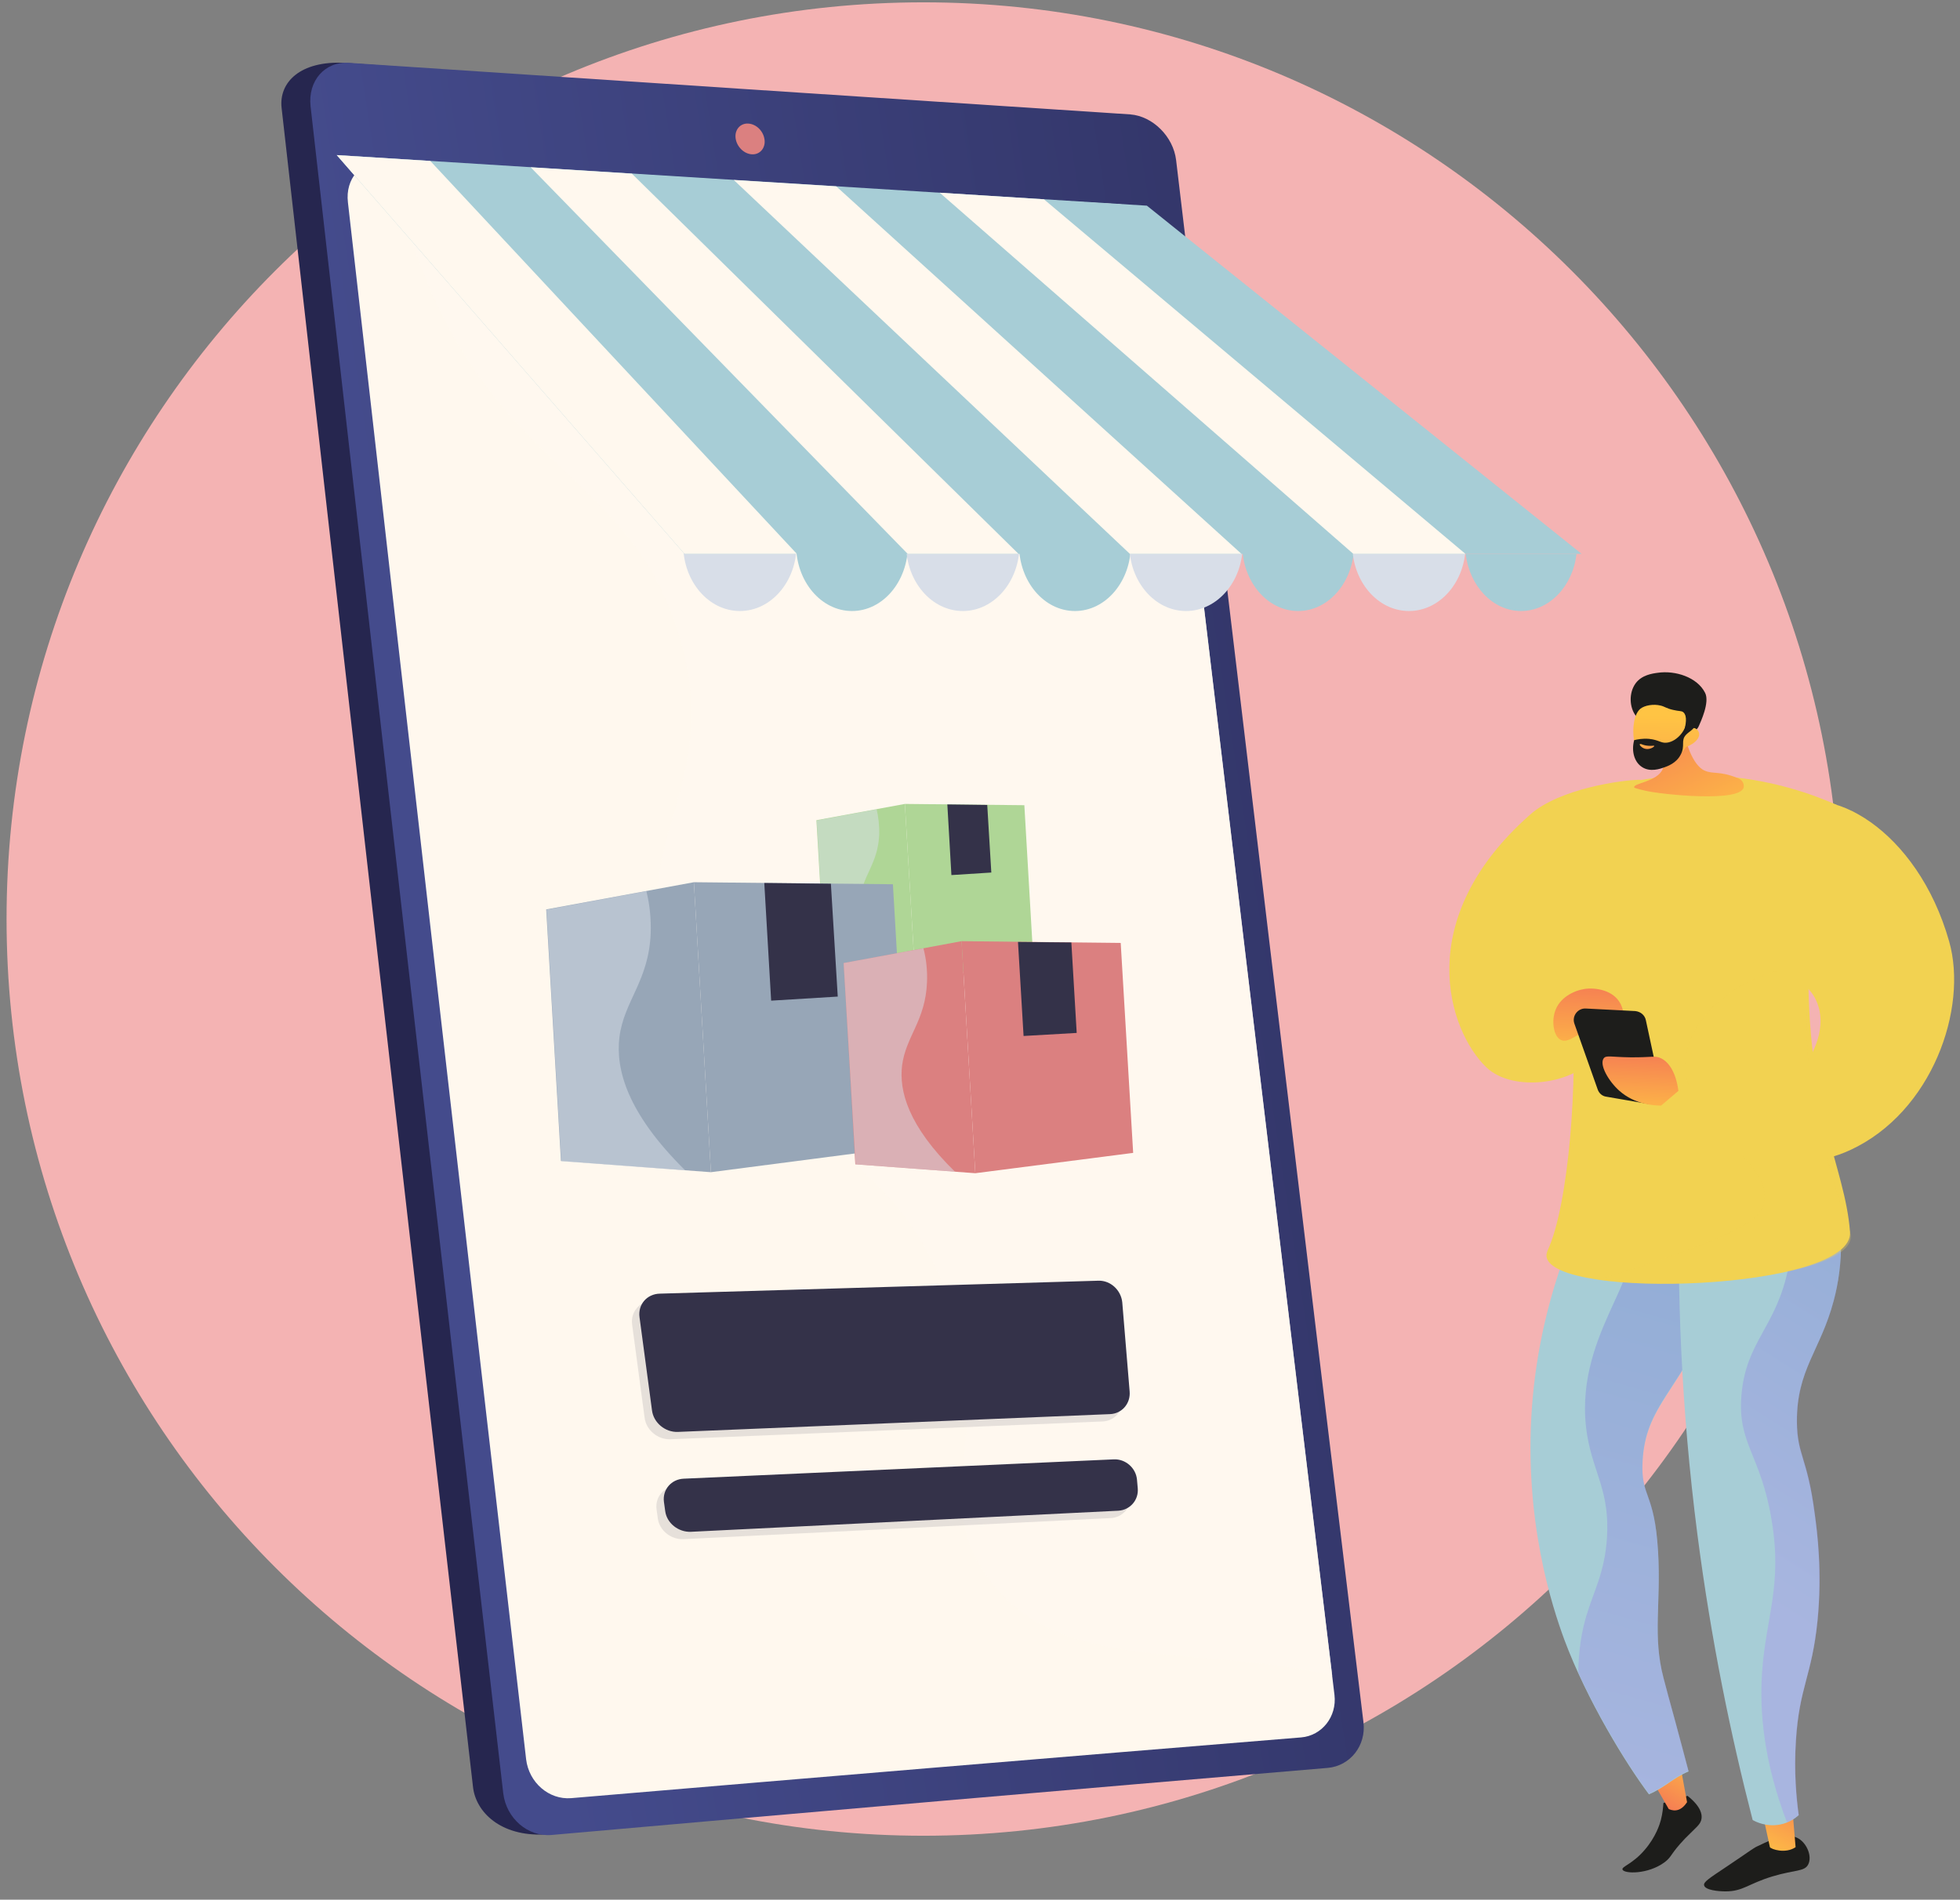 <svg width="229" height="222" viewBox="0 0 229 222" fill="none" xmlns="http://www.w3.org/2000/svg">
<rect x="0" y="0" width="229" height="222" fill="#808080" stroke="none"/>
<path d="M107.894 214.529C167.059 214.529 215.021 166.566 215.021 107.401C215.021 48.236 167.059 0.273 107.894 0.273C48.728 0.273 0.766 48.236 0.766 107.401C0.766 166.566 48.728 214.529 107.894 214.529Z" fill="#F4B3B3"/>
<path d="M197.169 209.867C198.773 211.144 198.862 212.065 198.803 212.51C198.714 213.223 198.179 213.52 196.872 214.857C195.12 216.698 195.387 216.936 194.496 217.619C192.536 219.074 189.744 218.985 189.566 218.48C189.447 218.124 190.725 217.856 192.15 216.193C193.487 214.649 193.932 213.134 194.051 212.689C194.259 211.887 194.318 211.174 194.348 210.699L197.169 209.867Z" fill="#1D1D1B"/>
<path d="M191.824 205.947L194.972 211.412C195.715 211.738 196.457 211.59 197.111 210.61L195.893 203.957L191.824 205.947Z" fill="url(#paint0_linear_3199_3959)"/>
<path d="M188.022 135.736C184.963 140.904 180.003 150.883 178.993 164.367C178.013 177.673 181.369 187.8 182.765 191.602C185.408 198.7 189.982 206.125 192.655 209.689C194.437 208.947 195.506 207.759 197.288 207.016C197.021 206.036 196.189 202.828 195.655 200.898C195.239 199.413 194.496 196.651 194.348 196.057C193.071 191.127 194.081 187.444 193.724 181.326C193.308 174.227 191.675 175.029 191.912 170.782C192.269 164.397 195.892 162.912 200.021 153.705C202.872 147.379 205.842 140.755 203.109 137.132C199.694 132.529 189.21 135.409 188.022 135.736Z" fill="#A7CDD6"/>
<path d="M210.18 214.884C211.13 215.478 211.724 216.934 211.279 217.854C210.863 218.745 209.764 218.478 207.091 219.28C204.24 220.141 203.675 221.032 201.596 221.032C200.765 221.032 199.22 220.884 199.102 220.32C199.013 219.934 199.666 219.518 201.804 218.092C204.863 216.043 204.804 215.983 205.487 215.686C207.21 214.855 208.903 214.083 210.18 214.884Z" fill="#1D1D1B"/>
<path d="M205.633 210.551L206.791 215.867C206.94 216.105 208.603 216.669 209.791 215.867L209.345 210.551H205.633Z" fill="url(#paint1_linear_3199_3959)"/>
<path opacity="0.3" d="M203.141 137.1C199.696 132.526 189.212 135.407 188.024 135.734C186.776 137.842 185.202 140.812 183.688 144.466C187.4 143.723 189.034 144.406 189.776 145.267C192.687 148.683 183.569 156.256 185.44 167.721C186.182 172.205 188.083 174.225 187.756 179.69C187.489 183.759 186.242 185.838 185.351 188.808C184.816 190.59 184.43 192.787 184.4 195.46C187.044 201.252 190.489 206.746 192.657 209.627C194.439 208.885 195.508 207.697 197.29 206.954C197.023 205.974 196.191 202.767 195.657 200.836C195.241 199.351 194.498 196.589 194.35 195.995C193.073 191.065 194.083 187.382 193.726 181.264C193.31 174.166 191.677 174.967 191.914 170.72C192.271 164.335 195.894 162.85 200.023 153.643C202.903 147.346 205.873 140.723 203.141 137.1Z" fill="url(#paint2_linear_3199_3959)"/>
<path d="M196.22 138.558C195.923 150.438 196.369 164.219 198.329 179.396C199.933 191.751 202.25 202.918 204.774 212.689C205.13 212.897 206.378 213.521 207.952 213.224C209.081 213.016 209.823 212.422 210.15 212.125C209.882 210.135 209.585 207.106 209.823 203.453C210.209 197.156 211.694 195.879 212.348 189.404C212.912 183.702 212.318 179.039 212.021 176.901C211.16 170.248 209.972 170.129 209.942 166.149C209.912 160.031 212.704 157.833 214.248 151.982C215.288 148.092 215.822 142.271 213.239 134.281C207.566 135.677 201.893 137.103 196.22 138.558Z" fill="#A7CDD6"/>
<path d="M191.674 91.125C189.625 91.125 182.259 92.135 178.814 95.164C164.884 107.43 169.191 120.439 173.676 124.745C176.735 127.656 183.952 126.795 186.447 123.32C188.288 120.766 186.952 117.617 186.328 113.162C185.645 108.381 188.258 100.183 191.674 91.125Z" fill="#F2D251"/>
<path opacity="0.3" d="M213.237 134.25C211.574 134.666 209.91 135.082 208.247 135.497C209.109 138.497 209.94 142.982 208.96 148.09C207.564 155.129 204 156.674 203.466 163.029C202.99 168.732 205.693 169.92 206.97 177.523C208.307 185.334 206.287 189.017 205.871 195.521C205.574 200.006 206.049 205.827 208.782 212.955C209.465 212.688 209.91 212.331 210.178 212.094C209.91 210.104 209.613 207.074 209.851 203.421C210.237 197.125 211.722 195.848 212.376 189.373C212.94 183.671 212.346 179.008 212.049 176.869C211.188 170.217 210 170.098 209.97 166.118C209.94 160 212.732 157.802 214.276 151.951C215.286 148.061 215.821 142.239 213.237 134.25Z" fill="url(#paint3_linear_3199_3959)"/>
<path d="M186.658 94.214C186.658 94.214 184.193 96.471 182.767 99.768C180.599 104.728 182.946 109.005 183.629 117.113C184.401 126.023 183.302 140.843 180.807 146.159C180.777 146.249 180.659 146.516 180.688 146.843C181.371 151.981 216.685 150.822 216.15 143.962C215.556 136.18 211.071 130.121 211.279 112.094C211.368 104.52 213.091 98.283 214.606 94.066C211.695 92.788 207.389 91.274 201.953 90.769C197.855 90.383 194.321 90.71 191.677 91.155C190.875 91.422 188.767 92.284 186.658 94.214Z" fill="#F2D251"/>
<path opacity="0.3" d="M206.197 113.905C202.336 115.272 197.228 119.073 196.901 123.944C196.367 131.428 207.504 135.527 206.019 140.784C205.603 142.21 204.326 143.516 195.98 146.516C192.595 147.734 189.476 148.714 186.625 149.545C196.842 151.06 217.78 148.862 216.147 143.992C211.187 129.26 210.474 122.34 211.514 113.193C209.672 113.044 207.89 113.311 206.197 113.905Z" fill="url(#paint4_linear_3199_3959)"/>
<path d="M194.082 129.2C200.349 135.556 209.288 137.575 216.179 134.397C225.742 129.972 229.96 117.855 227.732 110.014C224.02 96.916 213.446 91.095 208.338 94.6C204.655 97.124 196.28 104.668 200.675 109.539C204.626 113.934 210.714 112.835 212.348 117.29C213.595 120.646 211.189 124.032 210.981 124.299C208.308 127.953 202.517 129.17 197.052 126.675C196.072 127.507 195.062 128.339 194.082 129.2Z" fill="#F2D251"/>
<path d="M181.668 118.242C182.172 116.608 183.836 115.777 185.142 115.569C186.42 115.391 188.528 115.688 189.36 117.351C190.132 118.925 189.538 121.093 187.726 122.281C187.459 121.657 187.014 120.826 186.212 120.588C184.727 120.113 183.479 122.043 182.38 121.539C181.519 121.123 181.281 119.43 181.668 118.242Z" fill="url(#paint5_linear_3199_3959)"/>
<path d="M187.694 128.164L192.505 128.996C193.426 129.144 194.228 128.312 194.05 127.392L192.297 119.224C192.178 118.63 191.674 118.215 191.05 118.155L185.288 117.858C184.338 117.799 183.625 118.749 183.952 119.64L186.654 127.273C186.803 127.748 187.189 128.105 187.694 128.164Z" fill="#1D1D1B"/>
<path d="M196.101 127.481C195.715 124.63 194.497 123.887 194.081 123.679C193.368 123.323 192.982 123.59 190.458 123.56C188.2 123.531 187.666 123.293 187.369 123.679C186.834 124.422 187.933 126.352 189.21 127.481C190.992 129.055 193.19 129.203 194.081 129.203L196.101 127.481Z" fill="url(#paint6_linear_3199_3959)"/>
<path d="M196.368 82.84C196.695 87.117 197.972 89.493 199.101 90.027C200.17 90.532 200.823 90.027 203.081 90.948C203.645 91.186 203.764 91.631 203.734 91.958C203.526 93.859 193.903 92.819 192.24 92.403C192.151 92.374 190.963 92.136 190.933 92.017C190.815 91.512 193.636 91.364 194.26 89.879C194.497 89.285 194.646 88.483 193.606 86.968C194.289 85.661 195.685 84.117 196.368 82.84Z" fill="url(#paint7_linear_3199_3959)"/>
<path d="M191.141 83.672C190.368 82.692 190.279 80.969 191.111 79.841C191.824 78.89 193.012 78.712 193.695 78.623C195.714 78.326 198.298 79.128 199.219 80.969C199.783 82.068 198.684 84.385 198.506 84.8C198.328 85.276 197.942 85.454 197.615 85.81C197.17 86.315 196.427 87.117 195.269 88.454C195.18 88.067 195.002 87.592 194.764 87.087C194.675 86.879 194.318 86.137 193.754 85.484C192.715 84.206 191.853 84.593 191.141 83.672Z" fill="#1D1D1B"/>
<path d="M196.991 87.296C196.991 87.296 195.714 89.524 193.041 89.405C190.665 89.316 190.19 83.999 191.675 82.811C192.18 82.425 193.19 82.247 194.021 82.455C194.526 82.574 194.675 82.782 195.477 82.96C196.219 83.138 196.427 83.049 196.665 83.227C196.962 83.465 197.17 84.029 196.724 85.603C197.17 85.128 197.704 84.95 198.09 85.128C198.15 85.158 198.328 85.276 198.417 85.425C198.773 86.019 198.239 86.821 196.991 87.296Z" fill="url(#paint8_linear_3199_3959)"/>
<path d="M196.754 82.928C196.635 83.017 196.991 83.433 197.051 84.027C197.14 85.215 195.982 86.641 194.764 86.789C194.051 86.878 193.843 86.462 192.655 86.344C191.913 86.284 191.319 86.403 190.933 86.492C190.576 87.799 190.962 89.076 191.853 89.64C192.804 90.264 193.962 89.848 194.467 89.67C194.794 89.551 195.863 89.195 196.368 88.185C196.932 87.145 196.338 86.552 196.991 85.868C197.318 85.512 197.764 85.364 198.179 84.68C198.298 84.502 198.358 84.324 198.417 84.235C197.764 83.582 196.932 82.78 196.754 82.928Z" fill="#1D1D1B"/>
<path d="M191.794 86.968C191.794 86.968 192.299 87.235 193.19 87.146C193.219 87.146 193.279 87.146 193.279 87.175C193.308 87.265 192.744 87.651 192.209 87.502C191.823 87.413 191.526 87.057 191.586 86.968C191.615 86.938 191.705 86.938 191.794 86.968Z" fill="url(#paint9_linear_3199_3959)"/>
<path d="M133.375 18.837C140.621 80.079 147.868 140.667 155.115 200.631C155.442 203.334 153.571 205.71 150.987 205.918C121.881 208.68 92.745 211.501 63.639 214.382C58.441 214.62 55.59 211.739 55.264 208.828C47.809 144.112 40.354 78.683 32.9 12.6C32.573 9.63 35.068 7.076 40.265 7.343C69.52 9.422 98.804 11.502 128.058 13.521C130.642 13.699 133.048 16.105 133.375 18.837Z" fill="#26264F"/>
<path d="M137.414 18.717C144.72 80.226 151.996 141.081 159.303 201.283C159.629 203.986 157.758 206.362 155.145 206.599C124.91 209.153 94.675 211.767 64.441 214.44C61.679 214.678 59.154 212.509 58.798 209.569C51.284 144.556 43.799 78.83 36.285 12.421C35.958 9.45 37.948 7.164 40.74 7.342C71.183 9.361 101.625 11.381 132.068 13.371C134.681 13.579 137.087 15.955 137.414 18.717Z" fill="url(#paint10_linear_3199_3959)"/>
<path d="M135.661 28.788C142.403 85.782 149.174 142.212 155.916 198.078C156.213 200.603 154.461 202.83 152.025 203.038C123.602 205.355 95.15 207.731 66.727 210.136C64.143 210.344 61.797 208.325 61.47 205.592C54.52 145.539 47.6 84.891 40.65 23.65C40.324 20.888 42.195 18.749 44.779 18.898C73.38 20.561 102.011 22.224 130.612 23.858C133.106 23.977 135.364 26.204 135.661 28.788Z" fill="#FFF8EE"/>
<path opacity="0.75" d="M130.644 23.858C102.369 22.254 74.095 20.62 45.82 18.957C46.682 23.976 48.226 29.441 50.78 35.025C60.165 55.369 73.946 56.498 79.322 74.229C84.876 92.494 72.342 98.226 78.461 114.71C85.113 132.619 101.389 130.005 110.002 149.637C117.427 166.566 107.864 174.288 115.556 184.564C123.961 195.82 139.524 192.019 155.651 195.82C148.998 140.668 142.316 84.98 135.663 28.758C135.366 26.204 133.109 23.976 130.644 23.858Z" fill="#FFF8EE"/>
<path d="M89.329 16.341C89.448 17.322 88.765 18.094 87.844 18.034C86.894 17.975 86.062 17.114 85.943 16.134C85.824 15.153 86.507 14.381 87.428 14.441C88.379 14.5 89.21 15.332 89.329 16.341Z" fill="#DB8080"/>
<path d="M99.546 71.405C103.154 71.405 106.08 67.948 106.08 63.683C106.08 59.418 103.154 55.961 99.546 55.961C95.937 55.961 93.012 59.418 93.012 63.683C93.012 67.948 95.937 71.405 99.546 71.405Z" fill="#A7CDD6"/>
<path d="M125.593 71.405C129.201 71.405 132.127 67.948 132.127 63.683C132.127 59.418 129.201 55.961 125.593 55.961C121.984 55.961 119.059 59.418 119.059 63.683C119.059 67.948 121.984 71.405 125.593 71.405Z" fill="#A7CDD6"/>
<path d="M112.494 71.405C116.152 71.405 119.117 67.948 119.117 63.683C119.117 59.418 116.152 55.961 112.494 55.961C108.836 55.961 105.871 59.418 105.871 63.683C105.871 67.948 108.836 71.405 112.494 71.405Z" fill="#D8DEE8"/>
<path d="M151.671 71.405C155.279 71.405 158.205 67.948 158.205 63.683C158.205 59.418 155.279 55.961 151.671 55.961C148.062 55.961 145.137 59.418 145.137 63.683C145.137 67.948 148.062 71.405 151.671 71.405Z" fill="#A7CDD6"/>
<path d="M138.572 71.405C142.23 71.405 145.195 67.948 145.195 63.683C145.195 59.418 142.23 55.961 138.572 55.961C134.914 55.961 131.949 59.418 131.949 63.683C131.949 67.948 134.914 71.405 138.572 71.405Z" fill="#D8DEE8"/>
<path d="M164.619 71.405C168.277 71.405 171.242 67.948 171.242 63.683C171.242 59.418 168.277 55.961 164.619 55.961C160.961 55.961 157.996 59.418 157.996 63.683C157.996 67.948 160.961 71.405 164.619 71.405Z" fill="#D8DEE8"/>
<path d="M86.447 71.405C90.105 71.405 93.07 67.948 93.07 63.683C93.07 59.418 90.105 55.961 86.447 55.961C82.79 55.961 79.824 59.418 79.824 63.683C79.824 67.948 82.79 71.405 86.447 71.405Z" fill="#D8DEE8"/>
<path d="M39.344 18.125L79.973 64.724H184.785L133.998 24.035L39.344 18.125Z" fill="#A7CDD6"/>
<path d="M39.344 18.125L79.973 64.724H93.101L50.273 18.808L39.344 18.125Z" fill="#FFF8EE"/>
<path d="M62.004 19.551L106.049 64.725H118.998L73.825 20.293L62.004 19.551Z" fill="#FFF8EE"/>
<path d="M85.734 21.035L132.007 64.724H145.045L97.704 21.778L85.734 21.035Z" fill="#FFF8EE"/>
<path d="M121.97 23.292L109.793 22.52L158.115 64.723H171.213L121.97 23.292Z" fill="#FFF8EE"/>
<path d="M171.242 64.723C171.688 68.495 174.42 71.405 177.717 71.405C181.013 71.405 183.776 68.495 184.191 64.723H171.242Z" fill="#A7CDD6"/>
<g opacity="0.35">
<path opacity="0.35" d="M131.119 163.473C131.238 164.869 130.228 166.057 128.833 166.116L78.343 168.195C76.858 168.255 75.491 167.126 75.313 165.671L73.858 154.801C73.65 153.316 74.719 152.068 76.234 152.039L127.496 150.524C128.892 150.494 130.11 151.623 130.258 153.049L131.119 163.473Z" fill="#343249"/>
<path opacity="0.35" d="M132.068 174.791C132.187 176.157 131.177 177.315 129.811 177.404L79.856 179.869C78.4 179.929 77.034 178.859 76.856 177.434L76.707 176.365C76.529 174.939 77.569 173.721 79.024 173.662L129.276 171.405C130.643 171.345 131.86 172.415 131.979 173.781L132.068 174.791Z" fill="#343249"/>
</g>
<path d="M131.983 162.614C132.102 164.01 131.092 165.198 129.696 165.257L79.206 167.336C77.721 167.396 76.355 166.267 76.177 164.812L74.721 153.941C74.513 152.456 75.582 151.209 77.097 151.179L128.359 149.665C129.755 149.635 130.973 150.764 131.121 152.189L131.983 162.614Z" fill="#343249"/>
<path d="M132.931 173.931C133.05 175.297 132.04 176.456 130.674 176.545L80.719 179.01C79.264 179.069 77.897 178 77.719 176.574L77.571 175.505C77.392 174.08 78.432 172.862 79.887 172.803L130.14 170.545C131.506 170.486 132.724 171.555 132.842 172.921L132.931 173.931Z" fill="#343249"/>
<path d="M120.751 112.482L106.94 114.294L105.723 93.949L119.682 94.098L120.751 112.482Z" fill="#AFD696"/>
<path d="M106.94 114.294L96.426 113.522L95.387 95.85L105.722 93.949L106.94 114.294Z" fill="#AFD696"/>
<path d="M110.684 94.008L111.159 102.264L115.822 101.967L115.346 94.067L110.684 94.008Z" fill="#343249"/>
<g opacity="0.71">
<path opacity="0.71" d="M100.526 104.821C100.853 102.267 102.576 100.9 102.724 97.544C102.754 96.505 102.635 95.495 102.427 94.574L95.418 95.881L96.457 113.523L105.16 114.176C101.031 110.107 100.229 107.048 100.526 104.821Z" fill="#D8DEE8"/>
</g>
<path d="M106.107 133.986L83.06 136.985L81.07 103.098L104.325 103.335L106.107 133.986Z" fill="#97A6B7"/>
<path d="M83.062 136.985L65.539 135.679L63.816 106.276L81.072 103.098L83.062 136.985Z" fill="#97A6B7"/>
<path d="M89.297 103.188L90.099 116.939L97.88 116.463L97.078 103.277L89.297 103.188Z" fill="#343249"/>
<g opacity="0.71">
<path opacity="0.71" d="M72.371 121.214C72.906 116.967 75.787 114.68 76.025 109.097C76.084 107.344 75.906 105.681 75.52 104.137L63.848 106.305L65.57 135.708L80.064 136.777C73.233 130.035 71.926 124.927 72.371 121.214Z" fill="#D8DEE8"/>
</g>
<path d="M132.395 134.728L113.951 137.104L112.348 109.988L130.94 110.196L132.395 134.728Z" fill="#DB8080"/>
<path d="M113.951 137.104L99.933 136.065L98.566 112.542L112.347 109.988L113.951 137.104Z" fill="#DB8080"/>
<g opacity="0.71">
<path opacity="0.71" d="M105.397 124.512C105.843 121.097 108.13 119.285 108.308 114.8C108.367 113.404 108.219 112.068 107.892 110.82L98.566 112.543L99.962 136.065L111.575 136.927C106.081 131.551 105.041 127.482 105.397 124.512Z" fill="#D8DEE8"/>
</g>
<path d="M118.938 110.078L119.591 121.067L125.798 120.711L125.174 110.138L118.938 110.078Z" fill="#343249"/>
<defs>
<linearGradient id="paint0_linear_3199_3959" x1="197.225" y1="203.773" x2="192.344" y2="211.793" gradientUnits="userSpaceOnUse">
<stop stop-color="#FFC444"/>
<stop offset="0.996" stop-color="#F36F56"/>
</linearGradient>
<linearGradient id="paint1_linear_3199_3959" x1="205.795" y1="217.16" x2="210.549" y2="207.319" gradientUnits="userSpaceOnUse">
<stop stop-color="#FFC444"/>
<stop offset="0.996" stop-color="#F36F56"/>
</linearGradient>
<linearGradient id="paint2_linear_3199_3959" x1="180.216" y1="212.633" x2="199.261" y2="144.291" gradientUnits="userSpaceOnUse">
<stop stop-color="#AA80F9"/>
<stop offset="0.996" stop-color="#6165D7"/>
</linearGradient>
<linearGradient id="paint3_linear_3199_3959" x1="202.128" y1="185.001" x2="230.137" y2="140.847" gradientUnits="userSpaceOnUse">
<stop stop-color="#AA80F9"/>
<stop offset="0.996" stop-color="#6165D7"/>
</linearGradient>
<linearGradient id="paint4_linear_3199_3959" x1="183.123" y1="74.703" x2="203.173" y2="145.818" gradientUnits="userSpaceOnUse">
<stop stop-color="white"/>
<stop offset="0.522" stop-color="#F2D251"/>
</linearGradient>
<linearGradient id="paint5_linear_3199_3959" x1="185.375" y1="124.832" x2="185.828" y2="112.771" gradientUnits="userSpaceOnUse">
<stop stop-color="#FFC444"/>
<stop offset="0.996" stop-color="#F36F56"/>
</linearGradient>
<linearGradient id="paint6_linear_3199_3959" x1="191.451" y1="131.347" x2="191.836" y2="121.107" gradientUnits="userSpaceOnUse">
<stop stop-color="#FFC444"/>
<stop offset="0.996" stop-color="#F36F56"/>
</linearGradient>
<linearGradient id="paint7_linear_3199_3959" x1="200.723" y1="98.874" x2="191.557" y2="79.79" gradientUnits="userSpaceOnUse">
<stop stop-color="#FFC444"/>
<stop offset="0.996" stop-color="#F36F56"/>
</linearGradient>
<linearGradient id="paint8_linear_3199_3959" x1="194.736" y1="83.634" x2="194.095" y2="105.883" gradientUnits="userSpaceOnUse">
<stop stop-color="#FFC444"/>
<stop offset="0.996" stop-color="#F36F56"/>
</linearGradient>
<linearGradient id="paint9_linear_3199_3959" x1="192.335" y1="86.216" x2="192.703" y2="88.997" gradientUnits="userSpaceOnUse">
<stop stop-color="#FFC444"/>
<stop offset="1" stop-color="#F36F56"/>
</linearGradient>
<linearGradient id="paint10_linear_3199_3959" x1="50.618" y1="110.974" x2="231.334" y2="82.963" gradientUnits="userSpaceOnUse">
<stop stop-color="#444B8C"/>
<stop offset="0.996" stop-color="#26264F"/>
</linearGradient>
</defs>
</svg>
